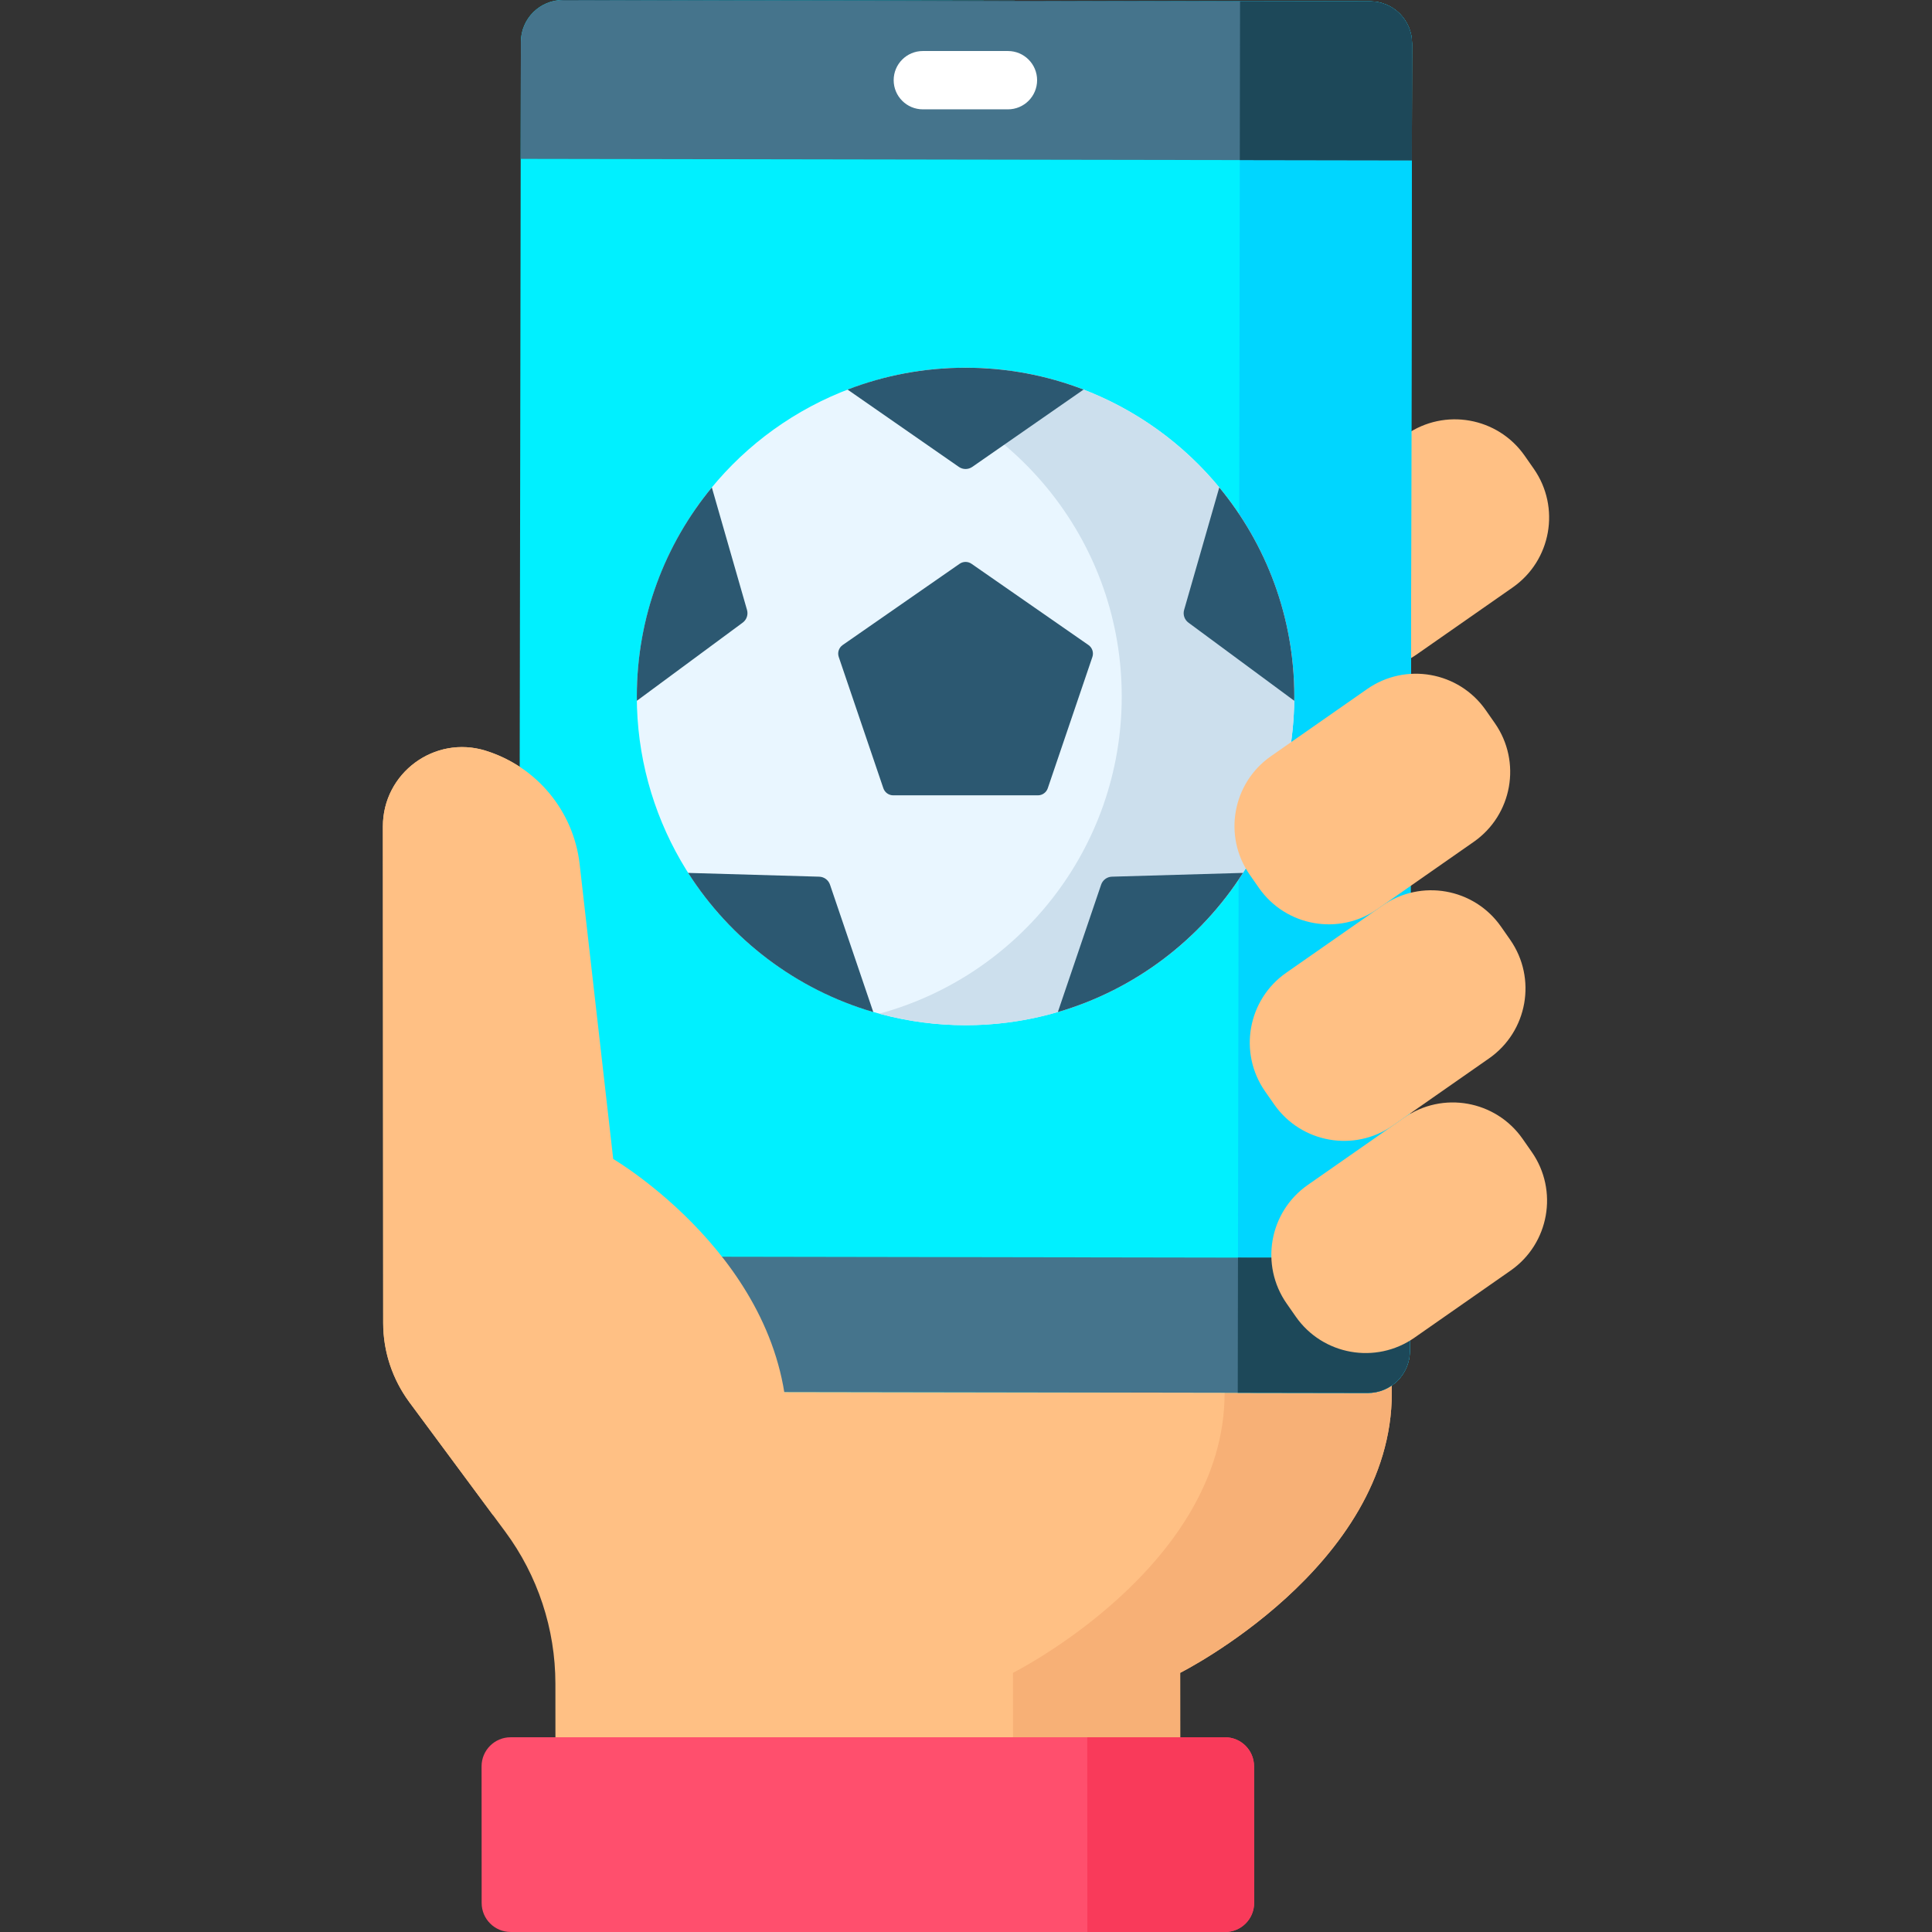 <?xml version="1.0" encoding="iso-8859-1"?>
<!-- Generator: Adobe Illustrator 19.0.0, SVG Export Plug-In . SVG Version: 6.00 Build 0)  -->
<svg version="1.1" id="Capa_1" xmlns="http://www.w3.org/2000/svg" xmlns:xlink="http://www.w3.org/1999/xlink" x="0px" y="0px"
	 viewBox="0 0 512.001 512.001" style="enable-background:new 0 0 512.001 512.001;" xml:space="preserve">
<rect x="0" y="0" width="512.001" height="512.001" fill="#333333" stroke="none"/>
<path style="fill:#FFC084;" d="M368.842,369.149c-0.029-46.031-0.029-35.803-0.029-35.803L141.594,206.159
	c-3.684-3.217-8.044-5.715-12.9-7.221l0,0c-13.523-4.194-27.238,5.918-27.229,20.076l0.082,131.635
	c0.001,0.941,0.039,1.879,0.114,2.812c0.35,4.326,1.52,8.528,3.394,12.419c0.452,0.938,0.941,1.859,1.477,2.756
	c0.596,0.998,1.224,1.979,1.92,2.919l10.252,13.842l11.904,16.074l0,0l3.276,4.423c8.632,11.656,13.295,25.774,13.304,40.278
	l0.027,45.259c0.001,2.334,1.894,4.225,4.228,4.225h157.116c2.336,0,4.229-1.894,4.227-4.23l-0.027-48.108
	C312.758,443.318,368.871,415.18,368.842,369.149z"/>
<path style="fill:#F7B076;" d="M368.842,369.149c-0.029-46.031-0.029-35.803-0.029-35.803l-44.303-24.799
	c0.004,19.374,0.011,41.51,0.023,60.602c0.029,46.031-56.083,74.169-56.083,74.169l0.027,48.108c0.001,2.336-1.892,4.23-4.227,4.23
	h44.309c2.336,0,4.229-1.894,4.227-4.23l-0.027-48.108C312.758,443.318,368.871,415.179,368.842,369.149z"/>
<path style="fill:#FF4F6D;" d="M127.622,468.098l0.021,36.21c0.002,4.249,3.448,7.692,7.697,7.692h189.322
	c4.253,0,7.699-3.449,7.697-7.701l-0.021-36.21c-0.002-4.249-3.448-7.692-7.697-7.692H135.319
	C131.066,460.396,127.62,463.845,127.622,468.098z"/>
<path style="fill:#F93A5A;" d="M332.339,468.089c-0.003-4.249-3.448-7.692-7.697-7.692h-36.509l0.03,51.604h36.5
	c4.252,0,7.699-3.449,7.697-7.701L332.339,468.089z"/>
<path style="fill:#FFC084;" d="M343.938,167.88l-2.406-3.447c-7.139-10.228-4.635-24.308,5.593-31.447l25.491-17.793
	c10.228-7.139,24.308-4.635,31.447,5.593l2.406,3.447c7.139,10.228,4.635,24.308-5.593,31.447l-25.491,17.793
	C365.155,180.612,351.076,178.108,343.938,167.88z"/>
<path style="fill:#00F0FF;" d="M362.485,369.149l-213.903-0.354c-6.147-0.01-11.123-5.002-11.113-11.149l0.573-346.533
	C138.053,4.965,143.045-0.01,149.192,0l213.903,0.354c6.147,0.01,11.123,5.002,11.113,11.149l-0.573,346.533
	C373.624,364.184,368.633,369.159,362.485,369.149z"/>
<path style="fill:#00D6FF;" d="M363.095,0.354L149.192,0c-0.425-0.001-0.843,0.028-1.256,0.073l180.693,0.299l-0.61,368.719
	l34.466,0.057c6.147,0.01,11.139-4.965,11.149-11.112l0.573-346.533C374.218,5.356,369.243,0.364,363.095,0.354z"/>
<path style="fill:#45748C;" d="M137.527,332.967l-0.058,24.678c-0.01,6.147,4.965,11.139,11.113,11.149l213.903,0.354
	c6.147,0.01,11.139-4.965,11.15-11.113l0.058-24.678L137.527,332.967z"/>
<path style="fill:#1D4859;" d="M370.425,365.832c0.416-0.421,0.793-0.879,1.138-1.362c0.331-0.464,0.625-0.955,0.883-1.469
	c0.192-0.382,0.361-0.777,0.509-1.184c0.43-1.182,0.677-2.451,0.68-3.781l0.041-24.678l-45.597-0.075l-0.059,35.809l4.973,0.008
	l29.493,0.049c1.537,0.003,3.002-0.306,4.334-0.868c0.666-0.281,1.3-0.624,1.892-1.023c0.593-0.399,1.145-0.854,1.65-1.356
	C370.383,365.879,370.404,365.854,370.425,365.832z"/>
<path style="fill:#45748C;" d="M374.158,42.498l0.051-30.994c0.01-6.147-4.965-11.139-11.113-11.149L149.192,0
	c-6.147-0.01-11.139,4.965-11.149,11.113l-0.051,30.994L374.158,42.498z"/>
<path style="fill:#FFC084;" d="M130.609,401.471l-22.156-29.917c-4.48-6.05-6.901-13.377-6.905-20.905l-0.082-131.635
	c-0.009-14.158,13.706-24.27,27.229-20.076l0,0c13.539,4.2,23.316,16.005,24.919,30.09l8.891,78.112
	c0,0,46.164,27.058,46.192,72.338"/>
<path style="fill:#FFFFFF;" d="M267.116,28.977h-22.555c-4.268,0-7.728-3.46-7.728-7.728s3.46-7.728,7.728-7.728h22.555
	c4.269,0,7.728,3.46,7.728,7.728S271.385,28.977,267.116,28.977z"/>
<circle style="fill:#E9F6FF;" cx="255.88" cy="184.57" r="87.12"/>
<path style="fill:#CCDFED;" d="M255.884,97.453c-7.916,0-15.577,1.075-22.867,3.054c37.019,10.047,64.254,43.868,64.254,84.067
	s-27.235,74.02-64.254,84.067c7.29,1.979,14.951,3.054,22.867,3.054c48.116,0,87.121-39.005,87.121-87.121
	C343.005,136.459,304,97.453,255.884,97.453z"/>
<g>
	<path style="fill:#2C5871;" d="M234.099,208.894l-11.822-34.792c-0.397-1.169,0.028-2.46,1.042-3.164l30.987-21.527
		c0.95-0.66,2.209-0.66,3.159,0l30.987,21.527c1.014,0.704,1.439,1.995,1.042,3.164l-11.823,34.792
		c-0.381,1.123-1.435,1.878-2.621,1.878h-38.33C235.535,210.771,234.481,210.016,234.099,208.894z"/>
	<path style="fill:#2C5871;" d="M287.159,103.241c-9.708-3.735-20.251-5.788-31.274-5.788c-11.024,0-21.567,2.053-31.274,5.788
		l29.497,20.492c1.069,0.743,2.486,0.743,3.555,0L287.159,103.241z"/>
	<path style="fill:#2C5871;" d="M313.803,161.639c-0.359,1.251,0.097,2.593,1.144,3.366l28.044,20.709
		c0.005-0.38,0.014-0.758,0.014-1.139c0-21.043-7.46-40.343-19.88-55.4L313.803,161.639z"/>
	<path style="fill:#2C5871;" d="M188.644,129.175c-12.42,15.057-19.88,34.357-19.88,55.4c0,0.381,0.01,0.759,0.014,1.139
		l28.044-20.709c1.047-0.773,1.503-2.115,1.144-3.366L188.644,129.175z"/>
	<path style="fill:#2C5871;" d="M329.408,231.328l-34.735,1.003c-1.301,0.038-2.441,0.88-2.86,2.112l-11.474,33.767
		C300.826,262.23,318.19,248.931,329.408,231.328z"/>
	<path style="fill:#2C5871;" d="M219.957,234.444c-0.419-1.232-1.559-2.074-2.86-2.112l-34.735-1.003
		c11.217,17.603,28.582,30.902,49.069,36.883L219.957,234.444z"/>
</g>
<g>
	<path style="fill:#FFC084;" d="M343.391,348.914l-2.406-3.447c-7.139-10.228-4.635-24.308,5.593-31.447l25.491-17.793
		c10.228-7.139,24.308-4.635,31.447,5.593l2.406,3.447c7.139,10.228,4.635,24.308-5.593,31.447l-25.491,17.792
		C364.61,361.647,350.531,359.142,343.391,348.914z"/>
	<path style="fill:#FFC084;" d="M337.676,292.685l-2.406-3.447c-7.139-10.228-4.635-24.308,5.593-31.447l25.491-17.792
		c10.228-7.139,24.308-4.635,31.447,5.593l2.406,3.447c7.139,10.228,4.635,24.308-5.593,31.447l-25.491,17.793
		C358.895,305.418,344.816,302.914,337.676,292.685z"/>
	<path style="fill:#FFC084;" d="M333.622,235.297l-2.406-3.447c-7.139-10.228-4.635-24.308,5.593-31.447L362.3,182.61
		c10.228-7.139,24.308-4.635,31.447,5.593l2.406,3.447c7.139,10.228,4.635,24.308-5.593,31.447l-25.491,17.793
		C354.84,248.03,340.761,245.526,333.622,235.297z"/>
</g>
<path style="fill:#1D4859;" d="M364.574,0.466c-0.153-0.021-0.305-0.045-0.46-0.059c-0.336-0.031-0.675-0.053-1.019-0.053L149.192,0
	c-0.425-0.001-0.842,0.028-1.255,0.073l0,0l180.692,0.299l-0.07,42.05l45.597,0.075l0.051-30.994c0.005-2.69-0.945-5.158-2.53-7.085
	c-0.453-0.55-0.957-1.057-1.506-1.511c-0.274-0.227-0.56-0.442-0.856-0.642c-0.764-0.518-1.601-0.931-2.484-1.248
	C366.11,0.758,365.356,0.571,364.574,0.466z"/>
<g>
</g>
<g>
</g>
<g>
</g>
<g>
</g>
<g>
</g>
<g>
</g>
<g>
</g>
<g>
</g>
<g>
</g>
<g>
</g>
<g>
</g>
<g>
</g>
<g>
</g>
<g>
</g>
<g>
</g>
</svg>
